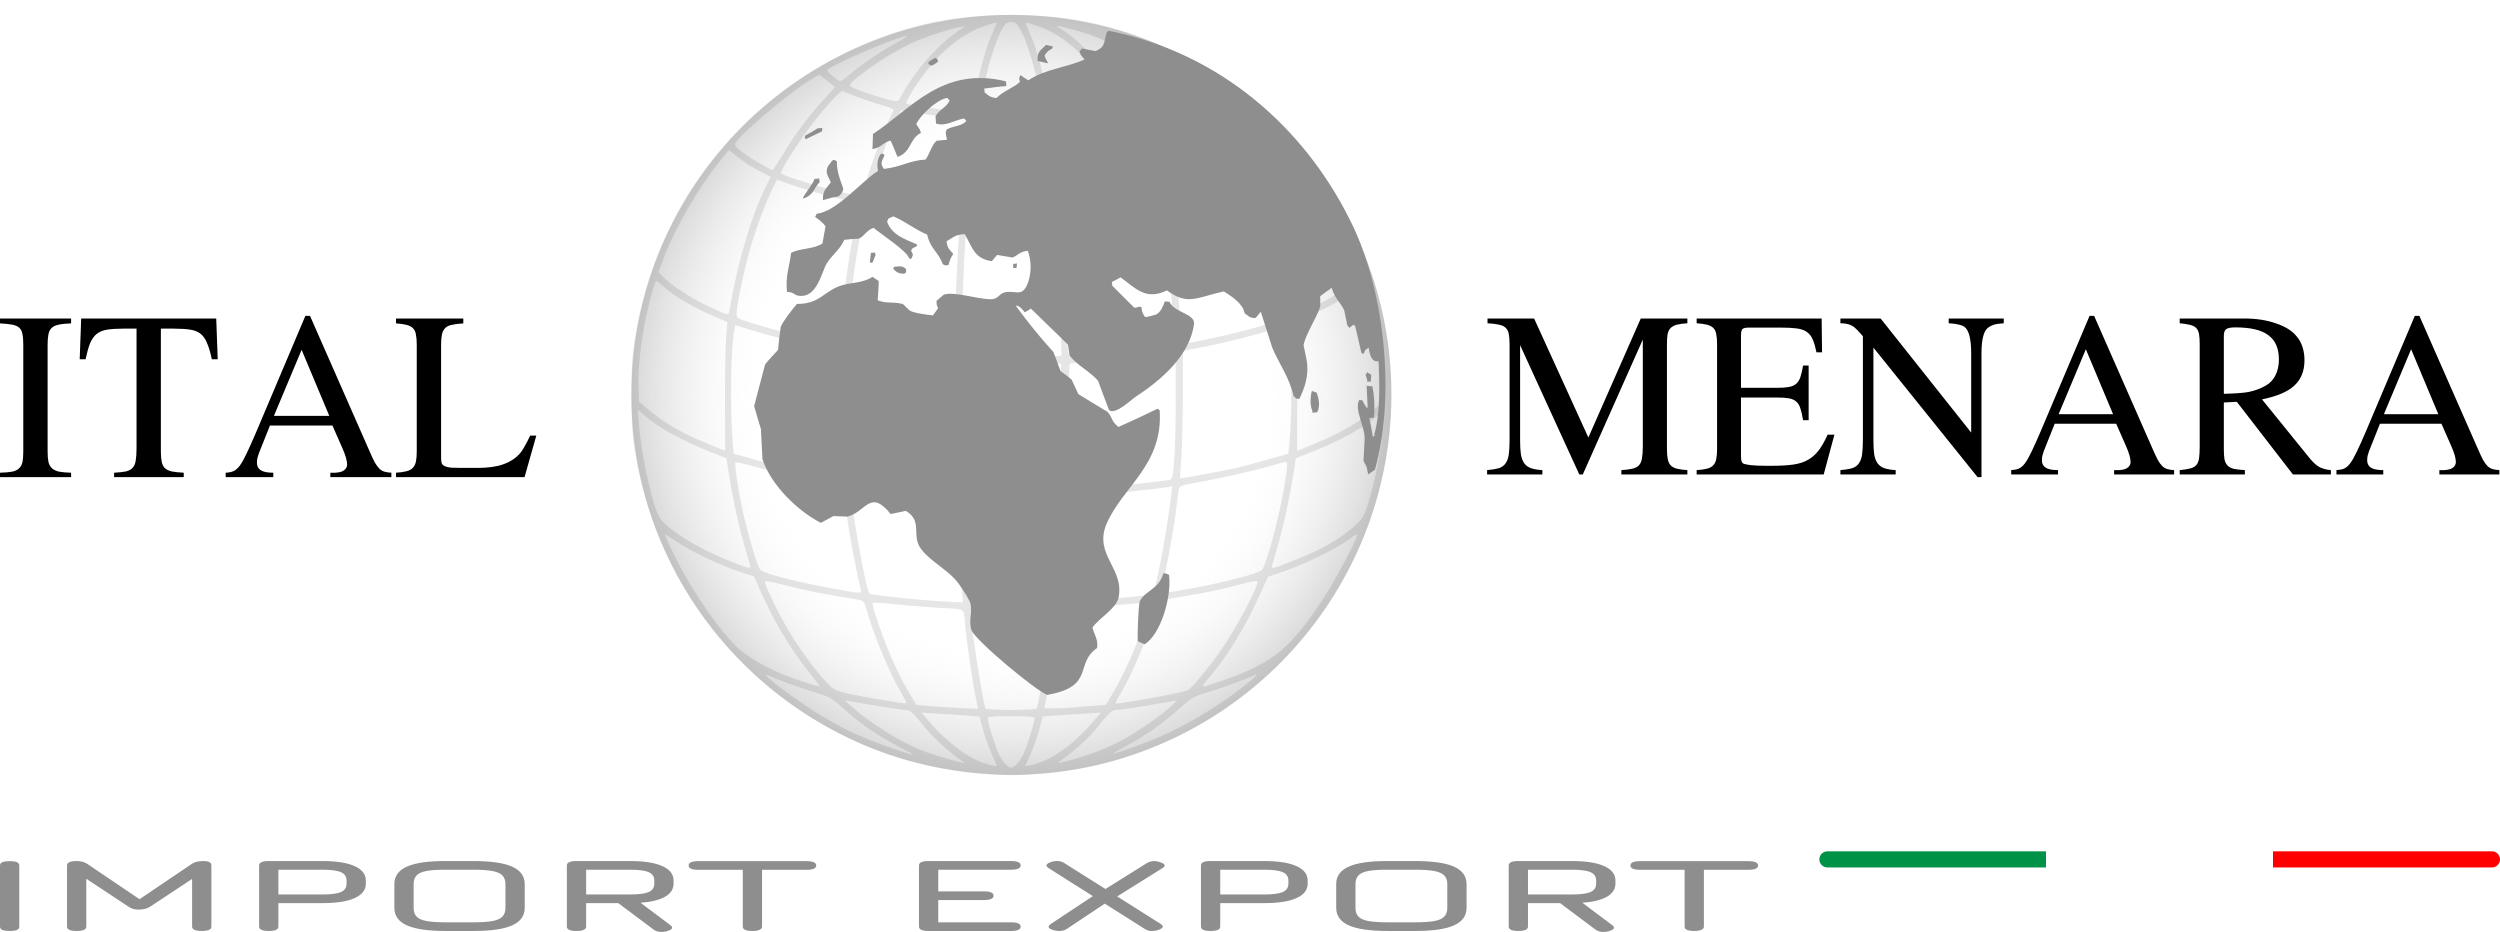 <svg width="1000" height="373" viewBox="0 0 1000 373" fill="none" xmlns="http://www.w3.org/2000/svg">
<g filter="url(#filter0_d_112_156)">
<path fill-rule="evenodd" clip-rule="evenodd" d="M404.558 309.97C488.378 309.97 556.56 241.579 556.56 157.969C556.56 74.149 488.169 5.967 404.558 5.967C320.738 5.967 252.556 74.149 252.556 157.969C252.556 241.579 320.946 309.97 404.558 309.97Z" fill="white"/>
</g>
<path fill-rule="evenodd" clip-rule="evenodd" d="M404.558 309.97C488.378 309.97 556.56 241.579 556.56 157.969C556.56 74.149 488.169 5.967 404.558 5.967C320.738 5.967 252.556 74.149 252.556 157.969C252.556 241.579 320.946 309.97 404.558 309.97Z" fill="url(#paint0_radial_112_156)"/>
<path d="M415.178 309.497C445.382 307.436 475.335 295.768 499.299 276.611C551.592 234.861 570.563 163.409 545.788 101.818C531.499 66.186 505.414 38.104 470.904 21.193C449.188 10.585 429.156 5.967 404.446 5.967C379.733 5.967 359.702 10.585 337.986 21.193C291.183 44.158 260.169 87.653 253.304 139.821C252.306 147.498 252.306 168.403 253.304 176.016C260.73 232.49 297.236 279.232 350.154 299.886C363.321 305.003 379.484 308.498 395.085 309.559C404.944 310.245 404.632 310.245 415.178 309.497ZM402.136 305.689C401.45 304.878 400.264 303.068 399.515 301.634C398.205 299.013 395.085 288.965 395.085 287.343C395.085 286.657 396.894 286.469 404.446 286.469C411.996 286.469 413.806 286.657 413.806 287.343C413.806 288.965 410.685 299.013 409.375 301.634C407.69 304.941 405.755 307.063 404.446 307.063C403.883 307.063 402.822 306.438 402.136 305.689ZM410.186 306.002C412.309 301.821 414.242 296.953 415.553 292.336L417.113 286.594L422.167 286.221C424.976 286.033 430.155 285.658 433.775 285.47L440.326 285.034L437.52 288.341C430.841 296.329 423.103 302.32 416.239 304.878C412.184 306.375 409.748 306.813 410.186 306.002ZM393.275 305.128C386.348 302.758 377.425 295.768 370.373 287.155L368.626 285.034L375.116 285.47C378.735 285.658 383.914 286.033 386.723 286.221L391.777 286.594L393.337 292.336C394.648 296.953 396.582 301.821 398.704 306.002C399.078 306.75 397.331 306.5 393.275 305.128ZM424.04 304.38C428.095 301.821 435.084 295.581 438.393 291.586C444.071 284.534 444.757 283.973 446.817 283.973C448.314 283.973 455.428 282.849 468.721 280.541L470.904 280.166L467.785 283.037C463.915 286.657 453.12 293.958 447.378 296.828C441.575 299.761 437.643 301.258 430.653 303.381C424.165 305.253 422.105 305.627 424.04 304.38ZM378.485 303.381C371.309 301.321 367.44 299.824 361.512 296.828C355.771 293.958 344.975 286.657 341.106 283.037L337.986 280.166L340.17 280.541C353.462 282.849 360.576 283.973 362.073 283.973C364.133 283.973 364.757 284.534 370.623 291.711C373.992 295.768 380.669 301.759 384.85 304.38C386.785 305.564 385.038 305.316 378.485 303.381ZM348.407 296.204C340.232 292.897 336.738 291.15 328.5 286.281C322.51 282.726 311.652 274.986 307.408 271.181C305.349 269.309 305.286 269.309 312.712 272.365C315.645 273.552 321.199 275.487 325.131 276.671C331.745 278.669 332.557 279.106 336.363 282.539C344.288 289.653 351.215 294.457 359.952 298.888C362.822 300.322 365.131 301.634 365.131 301.759C365.131 302.195 354.897 298.825 348.407 296.204ZM450.437 298.389C457.987 294.394 464.04 290.151 471.279 283.848C477.019 278.794 477.332 278.606 484.009 276.611C487.753 275.487 493.246 273.552 496.177 272.365C503.604 269.309 503.542 269.309 501.482 271.181C492.933 278.856 477.768 288.466 466.225 293.708C459.546 296.705 446.754 301.446 445.32 301.446C444.945 301.446 447.253 300.074 450.437 298.389ZM394.211 283.412C393.275 281.976 388.22 249.215 388.22 244.784C388.22 244.223 392.214 244.035 404.446 244.035C418.112 244.035 420.67 244.16 420.67 244.909C420.67 249.34 415.616 281.976 414.68 283.412C414.492 283.723 409.874 283.973 404.446 283.973C399.016 283.973 394.398 283.723 394.211 283.412ZM418.547 279.355C419.922 272.866 421.356 263.068 422.48 253.085L423.541 243.723L431.279 243.287C435.585 243.099 443.635 242.413 449.25 241.85C454.868 241.227 459.609 240.977 459.797 241.164C460.42 241.79 455.303 256.579 451.621 264.628C449.813 268.623 447.005 274.113 445.382 276.921L442.324 281.976L436.333 282.413C433.026 282.601 429.905 282.912 429.407 282.974C428.906 283.099 426.037 283.224 423.103 283.287L417.674 283.35L418.547 279.355ZM370.685 282.351L366.504 281.913L363.509 276.921C361.886 274.113 359.016 268.56 357.268 264.628C353.649 256.702 348.469 241.79 349.093 241.164C349.281 240.916 353.774 241.227 359.016 241.79C364.258 242.351 371.808 242.911 375.74 243.162C386.348 243.66 385.474 243.162 385.974 249.152C386.473 255.518 389.094 273.427 390.342 279.232L391.216 283.537L383.041 283.162C378.485 282.912 372.931 282.538 370.685 282.351ZM446.256 281.102C446.256 280.854 447.253 279.044 448.439 277.046C452.745 269.995 459.546 253.771 462.167 244.223C463.104 240.916 463.479 240.291 464.913 240.042C465.787 239.855 470.03 239.106 474.273 238.418C482.699 236.984 486.942 236.11 496.427 233.677C499.797 232.803 502.731 232.24 502.918 232.428C503.977 233.552 493.932 252.459 487.441 261.508C483.26 267.374 476.771 275.111 475.21 276.048C474.213 276.611 463.479 278.856 454.68 280.228C446.504 281.54 446.256 281.602 446.256 281.102ZM350.778 279.605C346.473 278.919 340.856 277.857 338.298 277.234C333.992 276.173 333.306 275.799 330.497 272.803C325.692 267.749 318.765 258.139 314.647 250.899C310.341 243.412 305.474 232.991 305.973 232.49C306.16 232.303 309.093 232.803 312.463 233.677C321.948 236.11 326.191 236.984 334.616 238.418C338.859 239.106 343.103 239.855 343.976 240.042C345.412 240.291 345.786 240.916 346.722 244.223C349.343 253.771 356.145 269.995 360.451 277.046C361.637 279.044 362.635 280.916 362.635 281.102C362.635 281.352 361.699 281.415 360.576 281.227C359.515 281.039 355.084 280.291 350.778 279.605ZM482.699 272.117C489.876 264.129 497.489 252.023 503.354 239.106L507.224 230.743L514.025 228.372C522.324 225.438 534.618 219.448 539.174 216.016C541.046 214.581 542.731 213.583 542.856 213.77C543.542 214.394 533.869 232.615 529.065 239.855C517.708 256.827 511.717 262.507 499.361 268.185C494.618 270.37 482.887 274.551 481.263 274.613C480.827 274.613 481.45 273.489 482.699 272.117ZM322.198 272.991C311.402 269.684 300.669 264.254 295.302 259.323C288.001 252.584 276.83 236.548 270.216 223.068C267.72 218.076 265.847 213.895 266.035 213.77C266.16 213.645 268.094 214.83 270.278 216.391C275.645 220.134 287.377 225.876 295.302 228.497L301.667 230.618L303.539 234.986C309.28 248.153 316.269 259.824 324.007 269.371C326.379 272.242 328.126 274.613 327.876 274.613C327.627 274.613 325.068 273.865 322.198 272.991ZM392.464 241.164L387.784 240.728L387.035 231.617C386.286 222.319 385.1 203.161 385.1 200.353V198.793H404.446H423.789V200.666C423.789 203.412 422.668 221.195 421.856 231.679L421.106 240.854L417.611 241.102C410.997 241.477 397.144 241.54 392.464 241.164ZM424.04 237.67C424.726 231.742 425.599 218.95 426.037 208.714L426.473 198.668L437.144 197.92C446.88 197.234 459.236 195.985 466.162 194.986L468.908 194.55L468.471 198.23C467.036 210.088 463.79 228.435 461.857 235.361C461.294 237.359 460.921 237.67 458.798 238.045C454.43 238.731 432.776 240.603 426.973 240.791L423.666 240.916L424.04 237.67ZM372.931 240.291C362.822 239.542 348.22 237.92 347.783 237.482C346.285 236.047 339.296 196.047 340.357 194.986C340.482 194.861 345.1 195.236 350.529 195.922C355.958 196.608 365.381 197.482 371.434 197.92L382.417 198.668L382.854 208.714C383.29 218.95 384.164 231.742 384.85 237.67L385.225 240.916H383.478C382.479 240.916 377.737 240.603 372.931 240.291ZM464.603 235.797C465.912 231.181 469.407 212.334 470.28 205.219C470.841 200.666 471.404 196.297 471.592 195.609C471.778 194.425 472.651 194.112 477.893 193.176C487.13 191.554 500.11 188.683 507.287 186.625C510.781 185.563 513.963 184.752 514.276 184.752C515.149 184.752 515.024 186.625 513.65 195.048C511.53 207.342 506.724 225.313 504.789 227.997C503.854 229.308 488.877 233.176 475.585 235.549C464.478 237.544 464.102 237.544 464.603 235.797ZM332.494 235.299C318.578 232.803 305.099 229.308 304.101 227.934C303.102 226.625 300.669 218.887 298.36 209.838C296.238 201.602 293.554 185.626 294.179 185.002C294.366 184.752 297.611 185.438 301.293 186.5C308.843 188.683 321.761 191.554 330.996 193.176C336.238 194.112 337.112 194.425 337.299 195.609C337.487 196.297 338.048 200.728 338.61 205.345C339.483 212.396 342.666 229.371 344.226 235.486C344.788 237.607 345.287 237.607 332.494 235.299ZM508.846 226.124C509.034 225.501 510.156 221.633 511.342 217.451C513.525 210.026 515.96 198.606 517.52 188.56L518.331 183.318L524.883 180.697C536.303 176.203 545.727 170.962 551.405 165.907L553.588 164.035V165.968C553.588 173.582 550.469 191.241 547.349 201.101C545.665 206.531 545.164 207.342 542.356 209.9C535.992 215.643 529.438 219.448 517.708 224.129C509.407 227.499 508.346 227.749 508.846 226.124ZM290.434 223.816C278.453 218.95 267.47 212.086 263.975 207.217C261.23 203.472 256.549 182.382 255.551 169.462L255.114 163.847L257.361 165.845C263.164 170.962 272.525 176.141 284.007 180.697L290.559 183.318L291.371 188.56C292.931 198.606 295.364 210.026 297.548 217.451C298.734 221.633 299.857 225.501 300.044 226.124C300.544 227.749 299.42 227.499 290.434 223.816ZM384.85 191.741C384.663 189.433 384.476 178.076 384.476 166.531V145.438H404.446H424.415V166.531C424.415 178.076 424.227 189.433 424.04 191.741L423.604 195.985L414.179 196.11C409 196.235 400.389 196.235 395.022 196.11L385.287 195.922L384.85 191.741ZM427.221 171.21C427.472 157.544 427.722 146.061 427.847 145.688C427.972 145.25 430.966 144.877 435.46 144.627C439.515 144.377 447.878 143.628 454.056 142.88C460.235 142.131 466.411 141.508 467.785 141.445L470.28 141.383V157.919C470.28 180.009 469.594 191.491 468.158 191.867C466.536 192.365 444.82 194.675 436.271 195.299C431.965 195.549 428.095 195.86 427.659 195.922C426.973 195.985 426.911 191.554 427.221 171.21ZM362.947 194.362C351.527 193.364 340.357 191.992 339.92 191.554C339.296 190.93 338.235 163.224 338.423 152.926L338.61 141.383L341.106 141.445C342.479 141.508 348.657 142.131 354.835 142.88C361.012 143.628 369.499 144.377 373.68 144.627L381.356 145.002V154.487C381.356 159.667 381.543 171.087 381.793 179.886L382.167 195.797L378.173 195.549C375.989 195.424 369.125 194.861 362.947 194.362ZM472.526 183.503C472.839 179.198 473.089 167.778 473.152 158.105V140.446L474.524 140.134C475.272 139.946 478.829 139.26 482.449 138.574C490.75 136.889 501.732 134.143 509.096 131.834L514.837 130.024L515.149 131.647C516.709 139.135 517.02 164.783 515.71 177.701L515.335 181.508L506.225 184.066C501.234 185.438 495.679 186.935 493.994 187.311C490.124 188.184 472.215 191.491 472.028 191.366C471.965 191.304 472.153 187.746 472.526 183.503ZM316.144 187.561C313.711 186.998 307.658 185.438 302.665 184.066L293.492 181.508L293.118 177.388C291.932 163.66 292.182 140.321 293.742 131.959L294.116 130.024L299.795 131.834C307.408 134.205 318.266 136.952 326.753 138.574C330.497 139.322 334.117 140.071 334.678 140.196C335.677 140.509 335.739 142.069 335.739 158.355C335.739 168.215 335.926 177.826 336.051 179.698C336.238 181.633 336.55 185.065 336.738 187.311L337.05 191.429L328.812 189.994C324.257 189.183 318.516 188.059 316.144 187.561ZM518.892 161.226C518.955 150.617 518.704 139.072 518.456 135.453L517.893 128.839L523.823 126.28C531.248 123.098 539.174 118.48 542.981 115.048C544.666 113.55 546.1 112.364 546.351 112.364C546.911 112.364 549.22 120.539 550.781 128.277C552.839 138.511 553.713 147.06 553.465 154.487L553.277 160.665L548.784 164.471C543.044 169.214 535.491 173.52 526.194 177.325C522.199 179.012 518.955 180.321 518.892 180.384C518.892 180.384 518.892 171.773 518.892 161.226ZM279.576 176.016C272.275 172.896 265.099 168.651 259.919 164.283L255.613 160.665L255.426 155.111C255.177 147.996 256.175 137.888 258.109 128.277C259.67 120.539 261.979 112.364 262.54 112.364C262.79 112.364 264.225 113.55 265.91 115.048C269.717 118.48 277.642 123.098 285.068 126.28L290.934 128.839L290.434 135.703C290.185 139.51 289.935 151.118 289.998 161.476L290.06 180.259L287.501 179.323C286.066 178.762 282.509 177.265 279.576 176.016ZM387.284 142.504L384.289 142.131L384.726 128.028C385.163 112.801 386.161 93.019 386.66 88.963L386.972 86.467H404.446H421.919L422.23 88.963C422.73 93.019 423.727 112.801 424.165 128.09L424.6 142.256L422.48 142.504C418.86 142.942 390.404 142.942 387.284 142.504ZM427.284 140.945C427.098 140.134 426.911 135.578 426.911 130.773C426.911 122.848 426.473 112.926 425.289 93.207L424.851 86.28L428.22 85.905C446.442 84.096 452.309 83.409 456.802 82.66C459.672 82.099 462.105 81.787 462.167 81.912C462.73 82.411 466.288 101.194 467.409 109.244C468.908 120.227 470.343 137.139 469.782 137.763C469.157 138.324 460.483 139.51 448.377 140.694C427.597 142.692 427.784 142.692 427.284 140.945ZM360.451 140.694C348.095 139.51 340.357 138.449 339.483 137.888C337.923 136.952 340.731 110.867 344.288 93.082C345.474 87.091 346.535 82.036 346.66 81.912C346.785 81.849 349.218 82.099 352.089 82.66C356.582 83.409 362.448 84.096 380.669 85.905L384.039 86.28L383.603 93.207C382.542 110.991 381.98 123.347 381.98 131.085C381.98 143.255 382.417 142.504 375.178 142.006C371.871 141.756 365.256 141.195 360.451 140.694ZM472.839 135.953C472.714 135.141 472.278 130.336 471.903 125.157C470.904 111.74 468.097 93.768 465.289 82.972C464.913 81.35 464.976 81.287 469.782 80.227C476.771 78.729 487.566 75.671 493.183 73.612L498.05 71.865L499.859 75.422C502.48 80.726 505.85 89.525 508.346 97.762C510.719 105.625 514.276 122.037 514.276 125.282C514.276 127.279 514.213 127.279 508.471 129.151C501.234 131.46 494.367 133.269 484.009 135.453C473.775 137.7 473.214 137.7 472.839 135.953ZM326.628 135.828C317.081 133.831 307.72 131.46 300.419 129.151C294.678 127.279 294.615 127.279 294.615 125.282C294.615 122.037 298.172 105.625 300.544 97.762C303.04 89.525 306.41 80.726 309.031 75.422L310.84 71.865L315.708 73.612C321.324 75.671 332.12 78.729 339.109 80.289C343.602 81.225 343.976 81.412 343.664 82.66C341.293 91.21 337.923 112.614 336.987 125.407C336.176 136.389 335.989 137.325 334.928 137.325C334.491 137.325 330.747 136.639 326.628 135.828ZM516.146 118.542C513.525 103.94 508.408 87.153 503.166 75.983L500.671 70.679L505.352 68.308C507.91 66.935 511.655 64.564 513.713 62.941L517.332 60.008L521.202 64.813C529.564 75.172 538.613 90.71 543.354 103.066L545.539 108.807L543.792 110.617C541.607 112.926 535.679 117.17 530.936 119.853C527.005 122.037 517.893 126.155 517.583 125.843C517.458 125.781 516.834 122.474 516.146 118.542ZM283.445 122.598C276.83 119.478 268.468 114.112 265.411 110.929L263.351 108.807L265.536 103.066C270.278 90.71 279.327 75.172 287.689 64.813L291.558 60.008L295.239 62.941C297.236 64.564 300.98 66.935 303.601 68.308L308.282 70.679L306.722 73.862C300.793 85.469 295.052 104.751 291.87 123.722C291.371 126.405 291.932 126.468 283.445 122.598ZM387.284 80.414C388.158 72.114 390.155 54.329 390.591 51.521L391.028 48.401H404.446H417.861L418.299 51.521C418.735 54.329 420.733 72.114 421.606 80.414L421.919 83.659H404.446H386.972L387.284 80.414ZM423.852 75.11C423.416 70.679 422.542 62.816 421.856 57.574C421.231 52.332 420.67 47.902 420.67 47.777C420.67 47.59 421.98 47.465 423.604 47.465C426.1 47.465 433.089 46.529 446.319 44.532L448.502 44.22L451.06 49.711C455.303 58.947 461.982 78.167 461.169 78.916C460.295 79.79 435.835 82.848 428.721 82.972L424.6 83.035L423.852 75.11ZM369 82.099C359.452 81.1 348.22 79.415 347.721 78.916C346.909 78.167 353.586 58.947 357.83 49.711L360.388 44.22L362.573 44.532C375.802 46.529 382.791 47.465 385.225 47.465C386.91 47.465 388.22 47.59 388.22 47.777C388.22 47.902 387.659 52.332 387.035 57.574C386.348 62.816 385.475 70.679 385.038 75.11L384.289 83.035H381.231C379.546 83.035 374.055 82.598 369 82.099ZM464.102 77.918C459.546 63.066 456.74 55.39 451.498 44.033C451.373 43.658 453.556 42.722 456.427 41.974C459.298 41.162 463.977 39.54 466.911 38.416L472.153 36.295L474.273 38.292C480.078 43.783 489.937 56.95 494.93 65.749L496.926 69.306L494.868 70.18C490.935 71.802 478.456 75.546 471.84 77.044C463.915 78.916 464.353 78.854 464.102 77.918ZM335.115 76.545C328.563 74.985 315.333 70.929 313.149 69.805C312.088 69.306 312.213 68.994 314.023 65.687C319.14 56.701 328.812 43.783 334.616 38.292L336.738 36.295L341.979 38.416C344.912 39.54 349.593 41.162 352.463 41.974C355.334 42.722 357.518 43.658 357.393 44.033C352.151 55.39 349.468 62.691 344.788 77.918C344.663 78.355 343.976 78.542 343.165 78.417C342.354 78.23 338.734 77.418 335.115 76.545ZM497.364 64.501C492.497 55.765 482.449 42.41 476.894 37.231C475.835 36.17 474.961 35.234 474.961 34.984C474.961 34.61 480.952 29.992 481.513 29.992C482.199 29.992 492.87 37.418 497.739 41.287C503.977 46.217 514.899 56.763 514.899 57.824C514.899 58.261 513.775 59.509 512.341 60.57C509.845 62.567 500.671 68.058 499.859 68.058C499.609 68.058 498.487 66.436 497.364 64.501ZM303.851 65.312C298.11 62.067 293.991 58.885 293.991 57.761C293.991 55.453 314.959 37.48 324.195 31.927L327.689 29.867L330.809 32.239C332.494 33.549 333.929 34.735 333.929 34.86C333.929 34.984 331.932 37.293 329.436 39.914C323.82 45.905 317.704 54.142 313.024 62.005C311.027 65.312 309.218 68.058 308.968 68.058C308.781 68.058 306.472 66.81 303.851 65.312ZM393.899 45.218C391.528 44.719 391.528 44.594 393.587 34.423C395.459 25.125 398.766 14.828 401.013 11.333C402.261 9.274 402.947 8.775 404.446 8.775C405.943 8.775 406.629 9.274 407.878 11.333C410.124 14.828 413.431 25.125 415.303 34.423C417.301 44.158 417.301 44.782 415.491 45.156C413.243 45.593 396.021 45.655 393.899 45.218ZM418.61 36.732C416.552 26.31 414.304 18.385 411.871 13.206C410.872 11.021 410.124 9.149 410.249 9.025C410.311 8.962 412.494 9.524 414.99 10.397C425.787 14.017 435.772 23.128 444.321 37.044C445.693 39.29 446.629 41.287 446.379 41.412C445.257 42.098 427.161 44.657 422.167 44.906L420.295 44.969L418.61 36.732ZM381.044 44.345C374.741 43.658 363.197 41.849 362.51 41.412C362.26 41.287 363.197 39.29 364.569 37.044C373.119 23.128 383.103 14.017 393.899 10.397C396.395 9.524 398.579 8.962 398.642 9.025C398.766 9.149 398.018 11.021 397.019 13.206C394.585 18.385 392.339 26.31 390.28 36.732C388.969 43.097 388.408 44.969 387.659 44.969C387.097 44.969 384.102 44.657 381.044 44.345ZM447.378 36.607C441.95 27.246 432.901 17.137 425.787 12.519C423.977 11.396 422.542 10.397 422.542 10.335C422.542 10.023 430.03 11.957 434.648 13.455C444.757 16.762 457.987 24.189 466.1 31.115C467.91 32.613 469.219 34.111 468.908 34.423C467.722 35.546 453.058 40.476 450.624 40.538C450.061 40.601 448.627 38.853 447.378 36.607ZM349.967 38.292C347.284 37.48 343.789 36.232 342.229 35.546C338.859 34.111 338.922 33.986 345.786 28.744C351.652 24.313 359.078 19.82 364.881 17.137C369.999 14.828 379.858 11.521 383.54 10.897L386.036 10.522L381.668 13.58C374.429 18.759 365.693 28.869 360.888 37.668C359.328 40.601 359.203 40.663 357.081 40.288C355.833 40.039 352.65 39.165 349.967 38.292ZM468.658 29.68C463.604 25.374 456.74 20.819 449.751 17.075C442.947 13.455 443.758 13.393 453.368 16.7C461.669 19.571 475.024 25.686 478.018 27.933C478.704 28.432 473.712 32.488 472.34 32.488C472.153 32.488 470.468 31.24 468.658 29.68ZM332.931 30.366C331.621 29.181 330.622 28.12 330.809 27.995C334.117 25.187 359.639 14.391 362.822 14.391C363.259 14.391 361.449 15.577 358.891 16.95C352.775 20.257 345.162 25.374 340.482 29.305C338.423 31.053 336.426 32.488 336.051 32.488C335.677 32.488 334.304 31.552 332.931 30.366Z" fill="black" fill-opacity="0.1"/>
<path d="M465.333 229.372C465.75 229.372 466.167 229.372 466.376 229.372C466.793 229.58 467.21 229.789 467.627 229.997C468.669 238.963 464.291 253.767 457.827 257.729C456.993 257.312 455.95 256.895 455.116 256.478C454.908 254.81 455.325 241.882 455.95 240.423C458.244 236.044 463.457 235.836 465.333 229.372ZM524.758 156.396C525.384 156.604 526.009 156.813 526.635 157.021C527.677 159.732 528.094 162.651 526.843 164.945C526.218 164.945 525.592 164.945 524.967 165.153C524.967 164.945 524.967 164.736 524.967 164.319C523.924 162.443 524.133 158.273 524.758 156.396ZM546.86 148.89C547.486 149.307 547.903 149.515 548.528 149.932C548.528 150.766 548.32 151.809 548.32 152.643C548.111 152.643 548.111 152.643 547.903 152.643C547.486 152.643 547.069 152.643 546.86 152.643C546.86 152.434 546.86 152.226 546.86 151.809C546.652 151.183 546.443 150.558 546.235 149.932C546.443 149.724 546.652 149.307 546.86 148.89ZM548.737 118.029C548.32 120.323 549.154 121.783 549.571 124.076C549.779 124.076 549.779 124.076 549.988 124.076C549.571 121.991 549.154 120.114 548.737 118.029ZM394.023 121.991C393.398 123.034 392.564 123.868 391.938 124.91C392.147 125.327 392.355 125.744 392.355 125.953C392.564 125.953 392.772 126.161 393.189 126.161C393.606 125.953 393.815 125.953 394.232 125.744C394.649 124.91 395.066 123.868 395.483 123.034C395.483 122.825 395.483 122.617 395.483 122.2C395.066 122.2 394.649 121.991 394.023 121.991ZM342.313 119.906C342.313 120.323 342.313 120.949 342.522 121.366C342.939 121.366 343.564 121.366 343.981 121.157C343.981 120.74 343.981 120.114 343.773 119.697C343.356 119.697 342.939 119.697 342.313 119.906ZM405.283 105.519C405.7 105.519 406.325 105.519 406.742 105.31C406.742 105.727 406.742 106.145 406.742 106.353C406.742 106.561 406.534 106.978 406.534 107.187C406.325 107.187 406.325 107.187 406.117 107.187C405.908 107.187 405.7 107.187 405.283 107.187C405.283 106.77 405.283 106.144 405.283 105.519ZM357.535 106.77C360.245 106.353 361.288 106.353 362.539 107.812C362.539 108.229 362.33 108.647 362.33 109.064C362.122 109.272 361.913 109.272 361.705 109.481C359.411 109.481 358.577 108.855 357.326 107.604C357.326 107.395 357.535 106.978 357.535 106.77ZM348.36 101.14C348.777 101.14 349.403 101.14 349.82 100.932C350.028 101.349 350.237 101.766 350.237 101.974C349.82 103.017 349.403 104.059 348.986 105.102C348.777 105.102 348.569 105.102 348.152 105.102C348.152 105.102 348.152 105.102 347.943 104.893C348.152 103.642 348.152 102.391 348.36 101.14ZM348.36 97.387C349.194 97.804 348.569 97.387 349.194 98.013C348.986 97.804 348.777 97.596 348.36 97.387ZM409.662 72.783C407.785 74.034 405.908 75.077 403.823 76.328C403.823 76.536 403.823 76.536 403.823 76.745C404.24 77.787 404.657 78.621 405.283 79.664C405.074 79.872 404.866 79.872 404.657 80.081C403.823 80.289 402.989 80.498 401.947 80.706C400.904 78.413 398.611 75.911 395.9 76.953C392.564 78.621 389.853 84.877 389.228 88.838C390.687 89.881 391.313 90.298 390.687 91.757C390.27 92.592 389.853 92.8 389.228 93.425C389.228 93.634 389.228 93.842 389.228 94.259C389.645 94.468 389.853 94.468 389.853 94.677C395.066 93.634 398.194 89.255 402.989 87.587C409.245 85.502 417.793 91.132 421.964 84.46C421.964 84.043 421.964 83.626 421.964 83.417C418.21 81.749 414.249 80.081 410.496 78.204C410.287 76.745 411.121 75.702 411.121 72.783C410.704 72.783 410.287 72.783 409.662 72.783ZM438.227 64.86C434.891 67.779 431.972 69.238 429.053 72.366C429.261 75.285 429.678 75.702 430.929 77.162C434.474 79.455 437.81 81.54 441.355 83.834C441.355 84.251 441.146 84.877 441.146 85.294C439.687 85.919 439.687 85.502 439.061 86.962C440.312 88.421 441.355 90.089 442.397 91.549C447.193 91.757 450.321 93.008 454.491 90.506C454.491 90.089 454.491 89.672 454.491 89.464C452.406 87.379 450.946 85.085 448.653 83.209C448.653 82.791 448.653 82.374 448.653 82.166C449.278 81.54 450.112 81.123 450.738 80.498C450.112 79.872 450.321 79.872 449.487 79.455C445.525 78.413 440.312 76.953 439.061 72.783C439.895 72.783 440.521 72.575 441.355 72.575C442.397 72.783 443.44 72.992 444.482 72.992C445.317 71.949 446.359 70.906 447.193 69.656C447.193 69.447 447.193 69.447 447.193 69.238C444.482 66.736 443.023 64.86 438.227 64.86ZM325.841 71.532C326.467 71.532 327.092 71.532 327.718 71.323C327.718 71.74 327.718 72.366 327.926 72.783C325.424 75.285 325.633 77.996 321.254 79.455C321.254 79.247 321.254 79.247 321.254 79.038C322.505 76.536 324.799 74.243 325.841 71.532ZM329.177 80.081C328.969 76.119 330.637 75.285 332.305 72.992C331.471 70.49 330.011 69.656 331.054 66.736C331.679 65.902 332.305 64.86 333.139 64.026C333.348 64.026 333.556 64.026 333.973 64.026C334.182 64.234 334.599 64.443 334.807 64.651C334.39 69.03 337.518 75.285 337.309 75.702C336.892 77.162 336.475 77.787 335.224 78.621C333.139 78.83 331.262 79.455 329.177 80.081ZM327.092 51.307C327.718 51.307 328.343 51.307 328.969 51.098C328.969 51.515 328.76 52.141 328.76 52.558C326.675 53.6 324.382 54.643 322.297 55.685C322.088 55.477 322.088 55.268 321.88 55.06C321.88 54.851 322.088 54.643 322.088 54.226C323.756 53.392 325.424 52.349 327.092 51.307ZM389.853 44.635C389.436 45.886 389.436 45.468 389.645 46.928C389.853 47.137 390.27 47.345 390.479 47.554C391.313 47.345 392.147 47.137 392.981 46.928C392.981 46.511 392.981 45.886 392.772 45.468C392.564 45.26 392.147 45.051 391.938 44.843C391.521 44.635 390.687 44.635 389.853 44.635ZM443.857 23.784C443.857 24.409 444.065 25.035 444.065 25.66C444.482 25.869 444.9 26.077 445.317 26.286C445.525 26.077 445.734 25.66 445.942 25.452C445.108 24.618 445.108 24.201 443.857 23.784ZM374.007 23.158C375.258 23.784 374.632 23.158 375.258 24.618C374.424 25.243 373.59 25.869 372.756 26.286C369.628 25.243 372.339 24.201 374.007 23.158ZM418.419 17.945C419.253 18.154 420.296 18.362 421.13 18.571C421.13 18.779 420.921 19.196 420.921 19.405C419.253 20.239 418.627 20.864 417.793 22.324C418.21 23.367 418.627 24.201 419.253 25.243C419.044 25.243 419.044 25.243 418.836 25.243C417.585 25.035 416.334 24.618 415.083 24.409C414.666 20.448 416.542 20.03 418.419 17.945ZM443.44 12.316C442.397 12.524 442.189 15.235 441.772 16.694C441.146 18.988 440.312 19.405 438.227 20.448C436.351 20.03 434.683 19.822 432.806 19.405C432.389 19.822 432.18 20.239 431.763 20.656C432.389 22.533 433.015 22.741 433.849 23.784C426.342 27.12 418.21 27.537 411.33 32.124C410.287 31.498 409.245 30.873 408.202 30.039C407.577 31.081 407.577 31.498 407.994 32.749C405.283 35.252 401.113 36.503 398.611 39.213C396.109 39.005 395.275 38.171 393.815 36.92C393.815 36.503 393.815 35.877 393.606 35.46C396.526 35.043 399.653 34.626 402.572 34.418C402.572 33.792 402.364 33.166 402.364 32.541C376.926 26.286 364.415 43.592 349.194 53.6C349.194 55.685 348.986 57.562 348.986 59.647C352.53 59.022 352.739 57.353 355.866 56.311C356.075 56.311 356.075 56.311 356.283 56.311C357.118 58.188 357.952 60.064 358.577 61.732C358.786 62.149 358.994 62.566 358.994 62.775C364.624 60.898 363.79 55.268 368.377 53.183C367.751 50.89 367.334 51.307 366.5 49.639C367.96 46.303 374.424 40.047 378.594 39.213C378.802 39.213 378.802 39.213 379.011 39.213C379.219 39.63 379.636 39.839 379.845 40.256C378.594 42.966 375.675 43.8 374.215 46.511C374.215 47.554 374.424 48.596 374.424 49.43C378.177 50.681 381.513 48.179 385.683 47.345C385.892 47.762 386.309 47.971 386.517 48.388C384.849 50.473 381.513 50.264 378.802 51.724C377.968 52.766 378.385 53.809 378.802 55.894C377.343 56.102 376.092 56.102 374.632 56.311C372.964 57.562 371.505 62.149 370.254 63.817C363.581 64.234 360.662 66.736 353.573 67.57C351.905 65.277 352.739 64.651 353.781 62.149C353.573 61.941 353.573 61.732 353.364 61.524C352.947 61.524 352.53 61.524 352.322 61.524C350.862 63.817 350.862 65.277 351.071 68.404C344.398 72.783 334.599 84.668 326.675 85.502C326.467 85.919 326.258 86.336 326.05 86.753C327.718 88.004 328.76 88.63 330.22 90.506C329.803 92.8 329.386 95.094 328.969 97.387C325.633 99.681 320.003 99.264 316.458 101.14C315.624 107.395 314.165 110.315 314.79 116.778C317.501 116.778 317.709 118.029 319.169 118.238C326.675 119.697 328.552 109.064 330.637 105.519C332.722 101.974 335.85 100.098 337.726 95.927C339.603 95.719 341.479 95.51 343.356 95.51C345.65 94.677 346.484 92.174 349.403 91.132C352.113 93.425 362.956 100.515 363.581 103.225C363.79 103.434 363.998 103.434 364.415 103.642C365.249 101.974 365.458 101.974 364.415 100.306C365.041 99.055 365.041 99.264 366.5 98.638C366.709 98.43 366.709 98.013 366.917 97.804C362.122 95.719 356.7 94.051 354.824 88.63C355.032 88.213 355.241 87.796 355.449 87.379C356.075 87.17 356.7 86.753 357.326 86.545C361.913 88.421 365.875 91.757 370.879 93.842C372.13 99.681 375.258 100.515 377.134 105.727C377.343 105.727 377.76 105.936 377.968 106.144C378.385 106.144 379.011 106.144 379.428 105.936C380.053 103.642 380.262 103.225 381.304 101.557C379.845 99.889 379.011 99.472 378.594 96.553C381.096 95.094 381.93 93.842 385.892 93.634C389.019 99.055 389.645 103.434 396.734 104.476C397.36 103.642 398.194 102.808 398.819 101.974C400.904 102.391 402.989 102.6 404.866 103.017C407.16 102.391 407.368 100.723 411.121 100.306C412.789 104.685 412.581 110.106 410.704 114.276C408.411 118.863 405.908 115.944 401.738 116.987C399.445 117.612 399.236 119.906 395.9 119.697C390.27 119.489 381.93 116.57 377.551 117.821C376.509 118.655 375.675 119.489 374.632 120.323C374.632 121.991 374.632 121.991 375.258 123.242C374.632 124.076 374.007 125.119 373.173 126.161C371.296 125.953 365.875 125.327 363.998 124.285C362.956 123.451 362.122 122.408 361.079 121.574C356.492 120.531 354.824 121.574 351.071 120.115C351.279 116.987 351.488 115.11 351.488 112.4C350.654 111.774 349.82 111.357 348.986 110.732C345.024 113.442 340.02 112.817 335.641 114.485C329.177 116.987 327.718 121.574 318.752 121.574C316.875 123.868 313.331 128.246 312.288 130.748C311.871 133.876 311.454 136.796 311.246 139.924C309.578 141.8 307.701 143.677 306.033 145.762C304.573 151.392 303.114 156.813 301.654 162.443C302.488 165.57 303.531 168.698 304.365 171.617C304.573 175.579 304.782 179.749 304.99 183.711C308.535 194.342 319.378 204.559 328.343 209.146C330.011 208.312 331.679 207.27 333.348 206.436C335.224 206.436 337.101 206.644 338.977 206.644C346.484 204.768 347.943 195.385 356.283 205.602C358.369 205.185 360.245 204.768 362.33 204.351C369.419 208.521 364.207 214.359 368.585 219.78C372.756 225.202 379.845 228.121 383.807 233.959C385.266 236.044 387.768 239.797 388.185 241.465C389.019 244.384 387.351 248.555 388.602 252.099C390.479 256.478 413.832 275.869 418.836 277.954C438.227 274.618 429.678 265.444 438.853 259.188C439.27 255.644 437.81 254.184 436.976 251.057C439.478 247.304 446.359 243.55 447.402 239.172C449.904 227.287 437.393 222.074 442.606 209.564C449.07 194.551 465.333 186.004 463.874 164.111C463.665 163.902 463.248 163.694 463.04 163.485C457.827 165.987 452.614 168.489 447.402 170.783C444.274 168.281 445.317 167.447 443.023 164.736C439.27 162.443 435.308 160.149 431.346 157.647C430.512 155.77 429.47 153.685 428.636 151.809C427.176 150.558 425.717 149.515 424.257 148.473C423.215 145.971 422.381 143.26 421.338 140.758C416.334 135.337 411.121 128.872 406.534 122.617C406.534 122.408 406.534 122.408 406.534 122.2C408.202 122.617 408.828 123.659 409.87 124.91C410.704 124.493 411.538 124.076 412.372 123.451C417.376 128.246 422.172 133.042 427.176 137.839C427.385 139.298 427.593 140.549 427.802 142.009C430.095 145.762 436.351 148.681 439.27 152.434C440.729 156.396 442.189 160.358 443.648 164.111C446.359 165.987 452.614 159.732 454.282 158.69C464.499 152.017 475.967 142.217 477.635 129.498C477.844 125.327 469.712 125.119 467.835 120.74C467.21 120.74 466.584 120.531 465.959 120.531C465.125 122.617 464.499 124.493 462.623 125.744C461.163 126.161 459.912 126.578 458.453 126.787C458.244 126.787 458.244 126.787 458.036 126.787C457.201 125.536 456.784 125.119 456.576 122.825C454.908 122.408 455.116 123.242 453.657 123.034C450.738 120.114 447.819 117.195 444.899 114.276C444.899 113.859 444.899 113.234 444.691 112.817C445.942 112.191 447.193 111.566 448.236 110.94C454.282 115.319 458.244 120.323 466.793 116.153C475.133 122.408 478.886 118.863 489.52 116.57C492.231 118.238 497.235 121.366 497.861 125.327C499.529 126.37 499.529 127.204 502.239 127.204C502.865 126.37 503.699 125.536 504.324 124.702C505.784 129.497 507.452 134.293 508.912 139.09C511.414 145.137 515.792 150.975 517.46 158.481C517.877 158.896 518.294 159.107 518.711 159.524C519.128 159.524 519.545 159.524 519.754 159.524C521.631 155.562 523.716 150.558 522.673 144.094C522.256 142.009 521.839 140.132 521.422 138.047C522.256 133.668 526.635 127.204 528.094 122.617C528.094 121.157 528.094 119.906 528.094 118.446C529.554 117.404 531.222 116.153 532.682 115.11C533.724 119.072 536.018 120.74 537.686 124.076C538.103 126.161 538.52 128.038 538.937 130.123C539.145 130.54 539.562 130.748 539.771 131.165C540.188 130.748 540.813 130.331 541.23 129.914C541.439 130.123 541.856 130.123 542.064 130.331C542.898 133.876 543.732 137.422 544.566 141.175C544.775 141.383 545.192 141.383 545.4 141.592C546.026 140.341 545.818 139.924 547.486 139.09C547.903 142.217 548.737 144.928 551.447 144.511C551.864 153.894 552.073 165.57 549.779 173.494C549.779 173.702 549.779 173.911 549.779 174.328C549.571 174.536 549.362 174.536 549.154 174.745C548.737 172.243 548.32 169.74 547.694 167.238C548.32 167.238 548.945 167.03 549.571 167.03C549.988 163.485 549.779 158.481 548.945 154.519C548.111 154.519 547.486 154.311 546.652 154.311C546.86 157.23 546.86 160.149 547.069 163.068C546.86 163.068 546.86 163.068 546.652 163.068C546.026 162.026 545.4 161.192 544.983 160.149C544.566 160.149 544.149 159.941 543.732 159.941C541.439 163.902 546.443 171.2 545.818 176.413C545.609 179.123 545.609 181.834 545.4 184.336C545.818 185.17 546.235 186.004 546.652 186.838L547.277 189.757L549.988 187.881C558.537 157.23 553.532 113.859 539.562 87.17C521.839 51.932 488.895 21.282 443.44 12.316Z" fill="#8E8E8E"/>
<path d="M9.312 137.912C9.312 136.122 9.201 134.696 8.977 133.633C8.809 132.571 8.39 131.732 7.718 131.117C7.047 130.501 6.096 130.082 4.866 129.858C3.635 129.634 2.014 129.467 0 129.355V127.425H28.441V129.355C26.427 129.411 24.805 129.578 23.575 129.858C22.344 130.082 21.393 130.501 20.722 131.117C20.051 131.732 19.604 132.599 19.38 133.717C19.156 134.78 19.044 136.178 19.044 137.912V180.531C19.044 182.265 19.156 183.691 19.38 184.81C19.66 185.873 20.135 186.712 20.806 187.327C21.477 187.942 22.428 188.39 23.659 188.669C24.889 188.893 26.483 189.033 28.441 189.089V190.851H0V189.089C2.014 189.033 3.635 188.893 4.866 188.669C6.096 188.39 7.019 187.942 7.635 187.327C8.306 186.712 8.753 185.873 8.977 184.81C9.201 183.747 9.312 182.321 9.312 180.531V137.912ZM49.415 131.452C46.73 131.452 44.521 131.592 42.787 131.872C41.109 132.151 39.711 132.739 38.592 133.633C37.529 134.528 36.663 135.787 35.992 137.409C35.376 138.975 34.789 141.072 34.23 143.701H31.881L32.468 127.425H86.497L87.085 143.701H84.735C84.175 141.072 83.561 138.975 82.89 137.409C82.274 135.787 81.435 134.528 80.373 133.633C79.31 132.739 77.911 132.151 76.178 131.872C74.444 131.592 72.207 131.452 69.466 131.452H64.348V180.531C64.348 182.265 64.46 183.664 64.684 184.726C64.908 185.789 65.327 186.628 65.942 187.243C66.614 187.858 67.536 188.306 68.711 188.585C69.941 188.809 71.535 188.977 73.493 189.089V190.851H45.639V189.089C47.597 188.977 49.163 188.809 50.338 188.585C51.512 188.306 52.407 187.83 53.022 187.159C53.694 186.432 54.113 185.453 54.281 184.223C54.505 182.992 54.616 181.37 54.616 179.357V131.452H49.415ZM156.55 190.851H132.137V189.089C132.975 189.089 133.674 189.089 134.234 189.089C134.793 189.033 135.241 188.977 135.576 188.921C135.968 188.809 136.303 188.725 136.583 188.669C136.862 188.557 137.142 188.418 137.422 188.25C137.869 187.97 138.205 187.635 138.429 187.243C138.708 186.796 138.848 186.348 138.848 185.901C138.848 184.335 138.233 182.153 137.002 179.357L132.975 170.212H107.975L103.528 181.37C103.304 181.986 103.108 182.629 102.941 183.3C102.829 183.915 102.773 184.53 102.773 185.146C102.773 186.432 103.276 187.411 104.283 188.082C105.29 188.753 106.967 189.089 109.317 189.089V190.851H90.272V189.089C91.447 189.033 92.454 188.837 93.292 188.501C94.131 188.166 94.97 187.467 95.809 186.404C96.649 185.286 97.543 183.719 98.494 181.706C99.501 179.637 100.759 176.84 102.269 173.316L122.153 126.334H123.998L147.909 180.699C148.692 182.489 149.363 183.915 149.922 184.978C150.538 186.041 151.153 186.88 151.768 187.495C152.383 188.054 153.054 188.446 153.782 188.669C154.564 188.893 155.488 189.033 156.55 189.089V190.851ZM131.717 166.353L120.643 139.926L109.568 166.353H131.717ZM214.523 174.239L209.824 190.851H158.396V189.089C160.13 188.977 161.528 188.781 162.591 188.501C163.709 188.222 164.548 187.774 165.108 187.159C165.723 186.544 166.142 185.705 166.366 184.642C166.589 183.58 166.701 182.209 166.701 180.531V137.912C166.701 136.234 166.589 134.864 166.366 133.801C166.198 132.739 165.807 131.9 165.191 131.284C164.576 130.669 163.709 130.222 162.591 129.942C161.528 129.662 160.13 129.467 158.396 129.355V127.425H185.327V129.355C183.425 129.467 181.887 129.662 180.712 129.942C179.538 130.166 178.643 130.613 178.027 131.284C177.413 131.9 176.993 132.739 176.769 133.801C176.545 134.864 176.434 136.234 176.434 137.912V183.216C176.434 184.055 176.517 184.754 176.685 185.313C176.909 185.817 177.328 186.208 177.944 186.488C178.559 186.768 179.398 186.963 180.461 187.075C181.523 187.131 182.949 187.159 184.739 187.159H191.115C195.198 187.159 198.582 186.684 201.267 185.733C204.008 184.782 206.245 183.328 207.979 181.37C208.65 180.587 209.293 179.609 209.908 178.434C210.58 177.259 211.306 175.861 212.09 174.239H214.523Z" fill="black"/>
<path d="M633.119 189.778H631.717L608.039 138.05V175.918C608.039 178.338 608.149 180.318 608.369 181.858C608.644 183.343 609.112 184.525 609.772 185.405C610.432 186.285 611.339 186.918 612.494 187.303C613.649 187.688 615.134 187.936 616.949 188.046V189.778H594.839V188.046C596.764 187.88 598.304 187.633 599.459 187.303C600.669 186.918 601.576 186.285 602.182 185.405C602.841 184.525 603.282 183.343 603.502 181.858C603.722 180.318 603.832 178.338 603.832 175.918V137.72C603.832 136.015 603.722 134.64 603.502 133.595C603.337 132.55 602.924 131.725 602.264 131.12C601.659 130.515 600.779 130.102 599.624 129.882C598.469 129.607 596.929 129.415 595.004 129.305V127.407H613.649L635.347 175.01L656.302 127.407H674.948V129.305C673.187 129.415 671.785 129.607 670.74 129.882C669.695 130.157 668.87 130.597 668.265 131.202C667.66 131.807 667.248 132.632 667.028 133.677C666.863 134.722 666.78 136.07 666.78 137.72V179.63C666.78 181.28 666.89 182.628 667.11 183.673C667.33 184.718 667.715 185.543 668.265 186.148C668.87 186.753 669.695 187.193 670.74 187.468C671.84 187.743 673.243 187.936 674.948 188.046V189.778H648.547V188.046C650.417 187.936 651.902 187.743 653.002 187.468C654.157 187.193 655.037 186.726 655.642 186.065C656.247 185.35 656.632 184.415 656.797 183.26C657.017 182.05 657.127 180.455 657.127 178.475V135.822L633.119 189.778ZM729.481 189.778H678.661V188.046C680.365 187.936 681.74 187.743 682.786 187.468C683.885 187.193 684.71 186.753 685.26 186.148C685.865 185.543 686.278 184.718 686.498 183.673C686.718 182.628 686.828 181.28 686.828 179.63V137.72C686.828 136.07 686.718 134.722 686.498 133.677C686.333 132.632 685.948 131.807 685.343 131.202C684.738 130.597 683.885 130.157 682.786 129.882C681.74 129.607 680.365 129.415 678.661 129.305V127.407H728.656L728.821 140.937H726.594C726.154 138.792 725.658 137.087 725.109 135.822C724.559 134.502 723.761 133.485 722.716 132.77C721.726 132.055 720.378 131.587 718.673 131.367C717.023 131.147 714.878 131.037 712.238 131.037H699.533C698.268 131.037 697.415 131.23 696.976 131.615C696.59 132 696.398 132.88 696.398 134.255V155.127H710.836C712.761 155.127 714.328 155.017 715.538 154.797C716.749 154.577 717.711 154.165 718.426 153.56C719.196 152.9 719.774 151.992 720.158 150.837C720.544 149.682 720.901 148.142 721.231 146.217H723.458V168.08H721.231C720.901 166.1 720.544 164.533 720.158 163.378C719.774 162.168 719.223 161.26 718.509 160.655C717.794 159.995 716.831 159.555 715.621 159.335C714.411 159.115 712.816 159.005 710.836 159.005H696.398V182.27C696.398 183.205 696.453 183.893 696.563 184.333C696.673 184.773 696.866 185.103 697.141 185.323C697.581 185.598 698.626 185.846 700.275 186.065C701.981 186.23 703.988 186.313 706.298 186.313H708.938C712.294 186.313 715.098 186.148 717.354 185.818C719.663 185.488 721.616 184.855 723.211 183.92C724.861 182.985 726.291 181.72 727.501 180.125C728.711 178.53 729.893 176.44 731.048 173.855H733.772L729.481 189.778ZM791.027 190.851L749.364 139.04V175.918C749.364 178.338 749.474 180.318 749.694 181.858C749.969 183.343 750.436 184.525 751.097 185.405C751.757 186.285 752.664 186.918 753.819 187.303C754.974 187.688 756.459 187.936 758.274 188.046V189.778H736.164V188.046C738.089 187.88 739.629 187.633 740.783 187.303C741.994 186.918 742.901 186.285 743.507 185.405C744.166 184.525 744.606 183.343 744.826 181.858C745.046 180.318 745.156 178.338 745.156 175.918V134.502C744.222 133.402 743.424 132.522 742.764 131.862C742.104 131.147 741.444 130.625 740.783 130.295C740.124 129.91 739.436 129.662 738.721 129.552C738.007 129.387 737.154 129.305 736.164 129.305V127.407H752.252L788.47 173.03V141.267C788.47 135.547 787.562 132.027 785.747 130.707C785.032 130.267 784.235 129.965 783.355 129.8C782.53 129.58 781.237 129.415 779.477 129.305V127.407H801.505V129.305C799.745 129.415 798.425 129.607 797.545 129.882C796.72 130.157 796.004 130.515 795.4 130.955C793.53 132.165 792.595 135.602 792.595 141.267V190.851H791.027ZM869.651 189.778H845.643V188.046C846.468 188.046 847.156 188.046 847.706 188.046C848.256 187.991 848.695 187.936 849.025 187.88C849.411 187.771 849.74 187.688 850.016 187.633C850.29 187.523 850.566 187.385 850.841 187.221C851.281 186.946 851.611 186.616 851.831 186.23C852.106 185.79 852.243 185.35 852.243 184.91C852.243 183.37 851.638 181.225 850.428 178.475L846.468 169.483H821.883L817.51 180.455C817.29 181.06 817.098 181.693 816.933 182.353C816.823 182.958 816.767 183.563 816.767 184.168C816.767 185.433 817.262 186.396 818.253 187.055C819.243 187.716 820.893 188.046 823.202 188.046V189.778H804.475V188.046C805.63 187.991 806.62 187.798 807.445 187.468C808.27 187.138 809.095 186.451 809.92 185.405C810.745 184.305 811.625 182.765 812.56 180.785C813.55 178.75 814.788 176 816.273 172.535L835.825 126.334H837.641L861.154 179.795C861.923 181.555 862.583 182.958 863.134 184.003C863.738 185.048 864.343 185.873 864.949 186.478C865.553 187.028 866.214 187.413 866.929 187.633C867.699 187.853 868.606 187.991 869.651 188.046V189.778ZM845.231 165.688L834.34 139.7L823.45 165.688H845.231ZM932.352 189.778H917.172L894.731 160.738L889.534 160.985V179.63C889.534 181.28 889.616 182.628 889.781 183.673C890.001 184.718 890.414 185.571 891.019 186.23C891.624 186.835 892.476 187.276 893.576 187.551C894.677 187.771 896.134 187.936 897.949 188.046V189.778H871.878V188.046C873.639 187.88 875.041 187.66 876.086 187.385C877.186 187.11 878.011 186.643 878.561 185.983C879.111 185.323 879.469 184.415 879.634 183.26C879.798 182.05 879.881 180.455 879.881 178.475V137.72C879.881 136.07 879.798 134.75 879.634 133.76C879.469 132.715 879.111 131.89 878.561 131.285C878.011 130.68 877.186 130.24 876.086 129.965C875.041 129.69 873.639 129.47 871.878 129.305V127.407H897.867C902.487 127.407 906.612 128.039 910.242 129.305C913.927 130.515 916.649 132.165 918.409 134.255C919.564 135.52 920.417 137.005 920.967 138.71C921.517 140.36 921.792 142.147 921.792 144.072C921.792 148.362 920.444 151.745 917.75 154.22C915.109 156.695 910.791 158.538 904.797 159.748L924.185 183.673C925.504 185.213 926.742 186.285 927.897 186.891C929.107 187.496 930.592 187.88 932.352 188.046V189.778ZM889.534 157.52C891.734 157.465 893.632 157.382 895.226 157.273C896.877 157.162 898.306 156.998 899.517 156.777C900.782 156.502 901.937 156.172 902.981 155.787C904.026 155.402 905.099 154.907 906.199 154.302C907.905 153.367 909.224 151.992 910.159 150.177C911.094 148.307 911.562 146.19 911.562 143.825C911.562 139.37 910.159 136.125 907.354 134.09C904.604 132 900.204 130.955 894.154 130.955C892.284 130.955 891.046 131.202 890.442 131.697C889.836 132.137 889.534 133.017 889.534 134.337V157.52ZM999.755 189.778H975.747V188.046C976.573 188.046 977.26 188.046 977.811 188.046C978.361 187.991 978.8 187.936 979.13 187.88C979.516 187.771 979.846 187.688 980.12 187.633C980.395 187.523 980.671 187.385 980.945 187.221C981.385 186.946 981.715 186.616 981.936 186.23C982.21 185.79 982.348 185.35 982.348 184.91C982.348 183.37 981.743 181.225 980.533 178.475L976.573 169.483H951.987L947.615 180.455C947.394 181.06 947.202 181.693 947.038 182.353C946.928 182.958 946.872 183.563 946.872 184.168C946.872 185.433 947.368 186.396 948.357 187.055C949.347 187.716 950.997 188.046 953.307 188.046V189.778H934.58V188.046C935.735 187.991 936.724 187.798 937.549 187.468C938.375 187.138 939.2 186.451 940.025 185.405C940.85 184.305 941.73 182.765 942.665 180.785C943.655 178.75 944.892 176 946.377 172.535L965.93 126.334H967.745L991.258 179.795C992.028 181.555 992.688 182.958 993.238 184.003C993.843 185.048 994.448 185.873 995.053 186.478C995.658 187.028 996.318 187.413 997.033 187.633C997.803 187.853 998.71 187.991 999.755 188.046V189.778ZM975.335 165.688L964.445 139.7L953.555 165.688H975.335Z" fill="black"/>
<path d="M3.856 372.39C2.54 372.39 1.561 372.252 0.918 371.977C0.306 371.689 0 371.249 0 370.657V346.194C0 345.589 0.306 345.149 0.918 344.874C1.561 344.599 2.54 344.462 3.856 344.462C5.202 344.462 6.182 344.599 6.794 344.874C7.406 345.149 7.712 345.589 7.712 346.194V370.657C7.712 371.249 7.406 371.689 6.794 371.977C6.182 372.252 5.202 372.39 3.856 372.39ZM30.663 372.39C28.093 372.39 26.807 371.812 26.807 370.657V346.153C26.807 344.998 28.093 344.42 30.663 344.42C32.346 344.42 33.754 344.792 34.886 345.534L56.553 360.179L54.901 360.303L76.751 345.534C77.792 344.792 79.352 344.42 81.433 344.42C83.515 344.42 84.555 344.998 84.555 346.153V370.657C84.555 371.812 83.269 372.39 80.699 372.39C78.128 372.39 76.843 371.812 76.843 370.657V349.618L79.23 349.99L59.95 362.737C58.818 363.479 57.257 363.851 55.268 363.851C53.891 363.851 52.636 363.479 51.504 362.737L32.224 349.99L34.519 350.278V370.657C34.519 371.812 33.234 372.39 30.663 372.39ZM107.499 372.39C104.928 372.39 103.643 371.812 103.643 370.657V346.153C103.643 344.998 104.928 344.42 107.499 344.42H128.982C134.583 344.42 138.867 345.094 141.835 346.442C144.835 347.776 146.334 349.701 146.334 352.217V353.455C146.334 355.971 144.835 357.903 141.835 359.251C138.867 360.585 134.583 361.252 128.982 361.252H111.355V370.657C111.355 371.812 110.07 372.39 107.499 372.39ZM111.355 357.786H128.982C132.471 357.786 134.95 357.456 136.419 356.796C137.888 356.136 138.622 355.022 138.622 353.455V352.217C138.622 350.663 137.888 349.556 136.419 348.896C134.95 348.223 132.471 347.886 128.982 347.886H111.355V357.786ZM178.31 372.39C171.301 372.39 166.114 371.641 162.748 370.142C159.412 368.629 157.745 366.298 157.745 363.149V353.62C157.745 350.443 159.427 348.113 162.794 346.627C166.16 345.129 171.332 344.393 178.31 344.42H189.327C196.365 344.42 201.552 345.17 204.888 346.669C208.224 348.168 209.892 350.498 209.892 353.661V363.149C209.892 366.298 208.224 368.629 204.888 370.142C201.552 371.641 196.365 372.39 189.327 372.39H178.31ZM178.31 368.925H189.327C192.601 368.925 195.172 368.753 197.039 368.409C198.905 368.052 200.221 367.453 200.986 366.614C201.782 365.776 202.18 364.621 202.18 363.149V353.661C202.18 352.203 201.782 351.055 200.986 350.216C200.221 349.378 198.905 348.779 197.039 348.422C195.172 348.064 192.601 347.886 189.327 347.886H178.31C175.066 347.872 172.51 348.037 170.644 348.381C168.777 348.724 167.445 349.316 166.65 350.155C165.854 350.993 165.456 352.148 165.456 353.62V363.149C165.456 364.621 165.839 365.776 166.604 366.614C167.4 367.453 168.731 368.052 170.598 368.409C172.464 368.753 175.035 368.925 178.31 368.925ZM266.77 372.472C265.76 372.761 264.797 372.85 263.878 372.741C262.96 372.631 262.18 372.349 261.537 371.895L247.307 361.252H234.454V370.657C234.454 371.812 233.168 372.39 230.598 372.39C228.027 372.39 226.742 371.812 226.742 370.657V346.153C226.742 344.998 228.027 344.42 230.598 344.42H252.081C257.681 344.42 261.966 345.094 264.934 346.442C267.934 347.776 269.433 349.701 269.433 352.217V353.455C269.433 355.641 268.301 357.388 266.036 358.694C263.771 359.987 260.497 360.791 256.212 361.107L268.239 370.121C269.403 371.084 268.913 371.867 266.77 372.472ZM234.454 357.786H252.081C255.57 357.786 258.049 357.456 259.518 356.796C260.986 356.136 261.721 355.022 261.721 353.455V352.217C261.721 350.663 260.986 349.556 259.518 348.896C258.049 348.223 255.57 347.886 252.081 347.886H234.454V357.786ZM300.966 372.39C299.681 372.39 298.717 372.245 298.074 371.957C297.432 371.668 297.11 371.235 297.11 370.657V347.927H279.299C278.014 347.927 277.05 347.783 276.408 347.494C275.765 347.205 275.444 346.772 275.444 346.194C275.444 345.617 275.765 345.184 276.408 344.895C277.05 344.606 278.014 344.462 279.299 344.462H322.633C323.918 344.462 324.882 344.606 325.525 344.895C326.168 345.184 326.489 345.617 326.489 346.194C326.489 346.772 326.168 347.205 325.525 347.494C324.882 347.783 323.918 347.927 322.633 347.927H304.822V370.657C304.822 371.207 304.486 371.634 303.812 371.936C303.17 372.239 302.221 372.39 300.966 372.39ZM371.449 372.39C368.878 372.39 367.593 371.812 367.593 370.657V346.153C367.593 344.998 368.878 344.42 371.449 344.42H404.408C406.979 344.42 408.264 344.998 408.264 346.153C408.264 347.308 406.979 347.886 404.408 347.886H375.305V356.549H393.575C396.145 356.549 397.43 357.126 397.43 358.281C397.43 359.436 396.145 360.014 393.575 360.014H375.305V368.925H404.408C406.979 368.925 408.264 369.502 408.264 370.657C408.264 371.812 406.979 372.39 404.408 372.39H371.449ZM421.258 372.019C419.208 371.386 418.902 370.575 420.34 369.585L437.141 358.446L419.422 347.226C418.045 346.318 418.382 345.507 420.432 344.792C422.544 344.145 424.319 344.297 425.757 345.245L442.191 355.6L458.717 345.245C460.31 344.324 462.082 344.2 464.042 344.874C466.121 345.562 466.429 346.359 464.96 347.267L446.873 358.57L464.225 369.543C465.662 370.492 465.327 371.317 463.215 372.019C461.104 372.665 459.327 372.514 457.89 371.565L441.915 361.458L426.675 371.606C425.267 372.5 423.462 372.637 421.258 372.019ZM484.235 372.39C481.664 372.39 480.379 371.812 480.379 370.657V346.153C480.379 344.998 481.664 344.42 484.235 344.42H505.718C511.318 344.42 515.606 345.094 518.571 346.442C521.573 347.776 523.07 349.701 523.07 352.217V353.455C523.07 355.971 521.573 357.903 518.571 359.251C515.606 360.585 511.318 361.252 505.718 361.252H488.091V370.657C488.091 371.812 486.806 372.39 484.235 372.39ZM488.091 357.786H505.718C509.207 357.786 511.686 357.456 513.155 356.796C514.624 356.136 515.358 355.022 515.358 353.455V352.217C515.358 350.663 514.624 349.556 513.155 348.896C511.686 348.223 509.207 347.886 505.718 347.886H488.091V357.786ZM555.047 372.39C548.037 372.39 542.85 371.641 539.485 370.142C536.148 368.629 534.482 366.298 534.482 363.149V353.62C534.482 350.443 536.166 348.113 539.531 346.627C542.896 345.129 548.069 344.393 555.047 344.42H566.064C573.101 344.42 578.288 345.17 581.625 346.669C584.963 348.168 586.629 350.498 586.629 353.661V363.149C586.629 366.298 584.963 368.629 581.625 370.142C578.288 371.641 573.101 372.39 566.064 372.39H555.047ZM555.047 368.925H566.064C569.337 368.925 571.908 368.753 573.776 368.409C575.644 368.052 576.957 367.453 577.724 366.614C578.518 365.776 578.917 364.621 578.917 363.149V353.661C578.917 352.203 578.518 351.055 577.724 350.216C576.957 349.378 575.644 348.779 573.776 348.422C571.908 348.064 569.337 347.886 566.064 347.886H555.047C551.801 347.872 549.249 348.037 547.381 348.381C545.513 348.724 544.181 349.316 543.387 350.155C542.593 350.993 542.194 352.148 542.194 353.62V363.149C542.194 364.621 542.575 365.776 543.341 366.614C544.135 367.453 545.467 368.052 547.335 368.409C549.203 368.753 551.774 368.925 555.047 368.925ZM643.509 372.472C642.499 372.761 641.535 372.85 640.617 372.741C639.699 372.631 638.919 372.349 638.276 371.895L624.046 361.252H611.192V370.657C611.192 371.812 609.907 372.39 607.336 372.39C604.766 372.39 603.48 371.812 603.48 370.657V346.153C603.48 344.998 604.766 344.42 607.336 344.42H628.82C634.42 344.42 638.703 345.094 641.673 346.442C644.67 347.776 646.171 349.701 646.171 352.217V353.455C646.171 355.641 645.038 357.388 642.775 358.694C640.511 359.987 637.234 360.791 632.951 361.107L644.978 370.121C646.139 371.084 645.653 371.867 643.509 372.472ZM611.192 357.786H628.82C632.308 357.786 634.787 357.456 636.256 356.796C637.725 356.136 638.46 355.022 638.46 353.455V352.217C638.46 350.663 637.725 349.556 636.256 348.896C634.787 348.223 632.308 347.886 628.82 347.886H611.192V357.786ZM677.703 372.39C676.418 372.39 675.454 372.245 674.811 371.957C674.168 371.668 673.847 371.235 673.847 370.657V347.927H656.036C654.751 347.927 653.787 347.783 653.144 347.494C652.502 347.205 652.18 346.772 652.18 346.194C652.18 345.617 652.502 345.184 653.144 344.895C653.787 344.606 654.751 344.462 656.036 344.462H699.37C700.655 344.462 701.619 344.606 702.262 344.895C702.905 345.184 703.226 345.617 703.226 346.194C703.226 346.772 702.905 347.205 702.262 347.494C701.619 347.783 700.655 347.927 699.37 347.927H681.559V370.657C681.559 371.207 681.224 371.634 680.549 371.936C679.906 372.239 678.961 372.39 677.703 372.39Z" fill="#8E8E8E"/>
<path d="M996.774 340.528H730.968C729.186 340.528 727.742 341.972 727.742 343.754C727.742 345.535 729.186 346.98 730.968 346.98H996.774C998.556 346.98 1000 345.535 1000 343.754C1000 341.972 998.556 340.528 996.774 340.528Z" fill="url(#paint1_linear_112_156)"/>
<defs>
<filter id="filter0_d_112_156" x="242.556" y="0.967" width="324.005" height="324.003" filterUnits="userSpaceOnUse" color-interpolation-filters="sRGB">
<feFlood flood-opacity="0" result="BackgroundImageFix"/>
<feColorMatrix in="SourceAlpha" type="matrix" values="0 0 0 0 0 0 0 0 0 0 0 0 0 0 0 0 0 0 127 0" result="hardAlpha"/>
<feOffset dy="5"/>
<feGaussianBlur stdDeviation="5"/>
<feComposite in2="hardAlpha" operator="out"/>
<feColorMatrix type="matrix" values="0 0 0 0 0 0 0 0 0 0 0 0 0 0 0 0 0 0 0.1 0"/>
<feBlend mode="normal" in2="BackgroundImageFix" result="effect1_dropShadow_112_156"/>
<feBlend mode="normal" in="SourceGraphic" in2="effect1_dropShadow_112_156" result="shape"/>
</filter>
<radialGradient id="paint0_radial_112_156" cx="0" cy="0" r="1" gradientUnits="userSpaceOnUse" gradientTransform="translate(404.558 157.968) rotate(90) scale(152.001 152.002)">
<stop offset="0.652" stop-color="white" stop-opacity="0"/>
<stop offset="1" stop-color="#D7D7D7"/>
</radialGradient>
<linearGradient id="paint1_linear_112_156" x1="727.742" y1="343.754" x2="1000" y2="343.754" gradientUnits="userSpaceOnUse">
<stop offset="0.333" stop-color="#009246"/>
<stop offset="0.333" stop-color="white"/>
<stop offset="0.667" stop-color="white"/>
<stop offset="0.667" stop-color="#FF0000"/>
</linearGradient>
</defs>
</svg>

